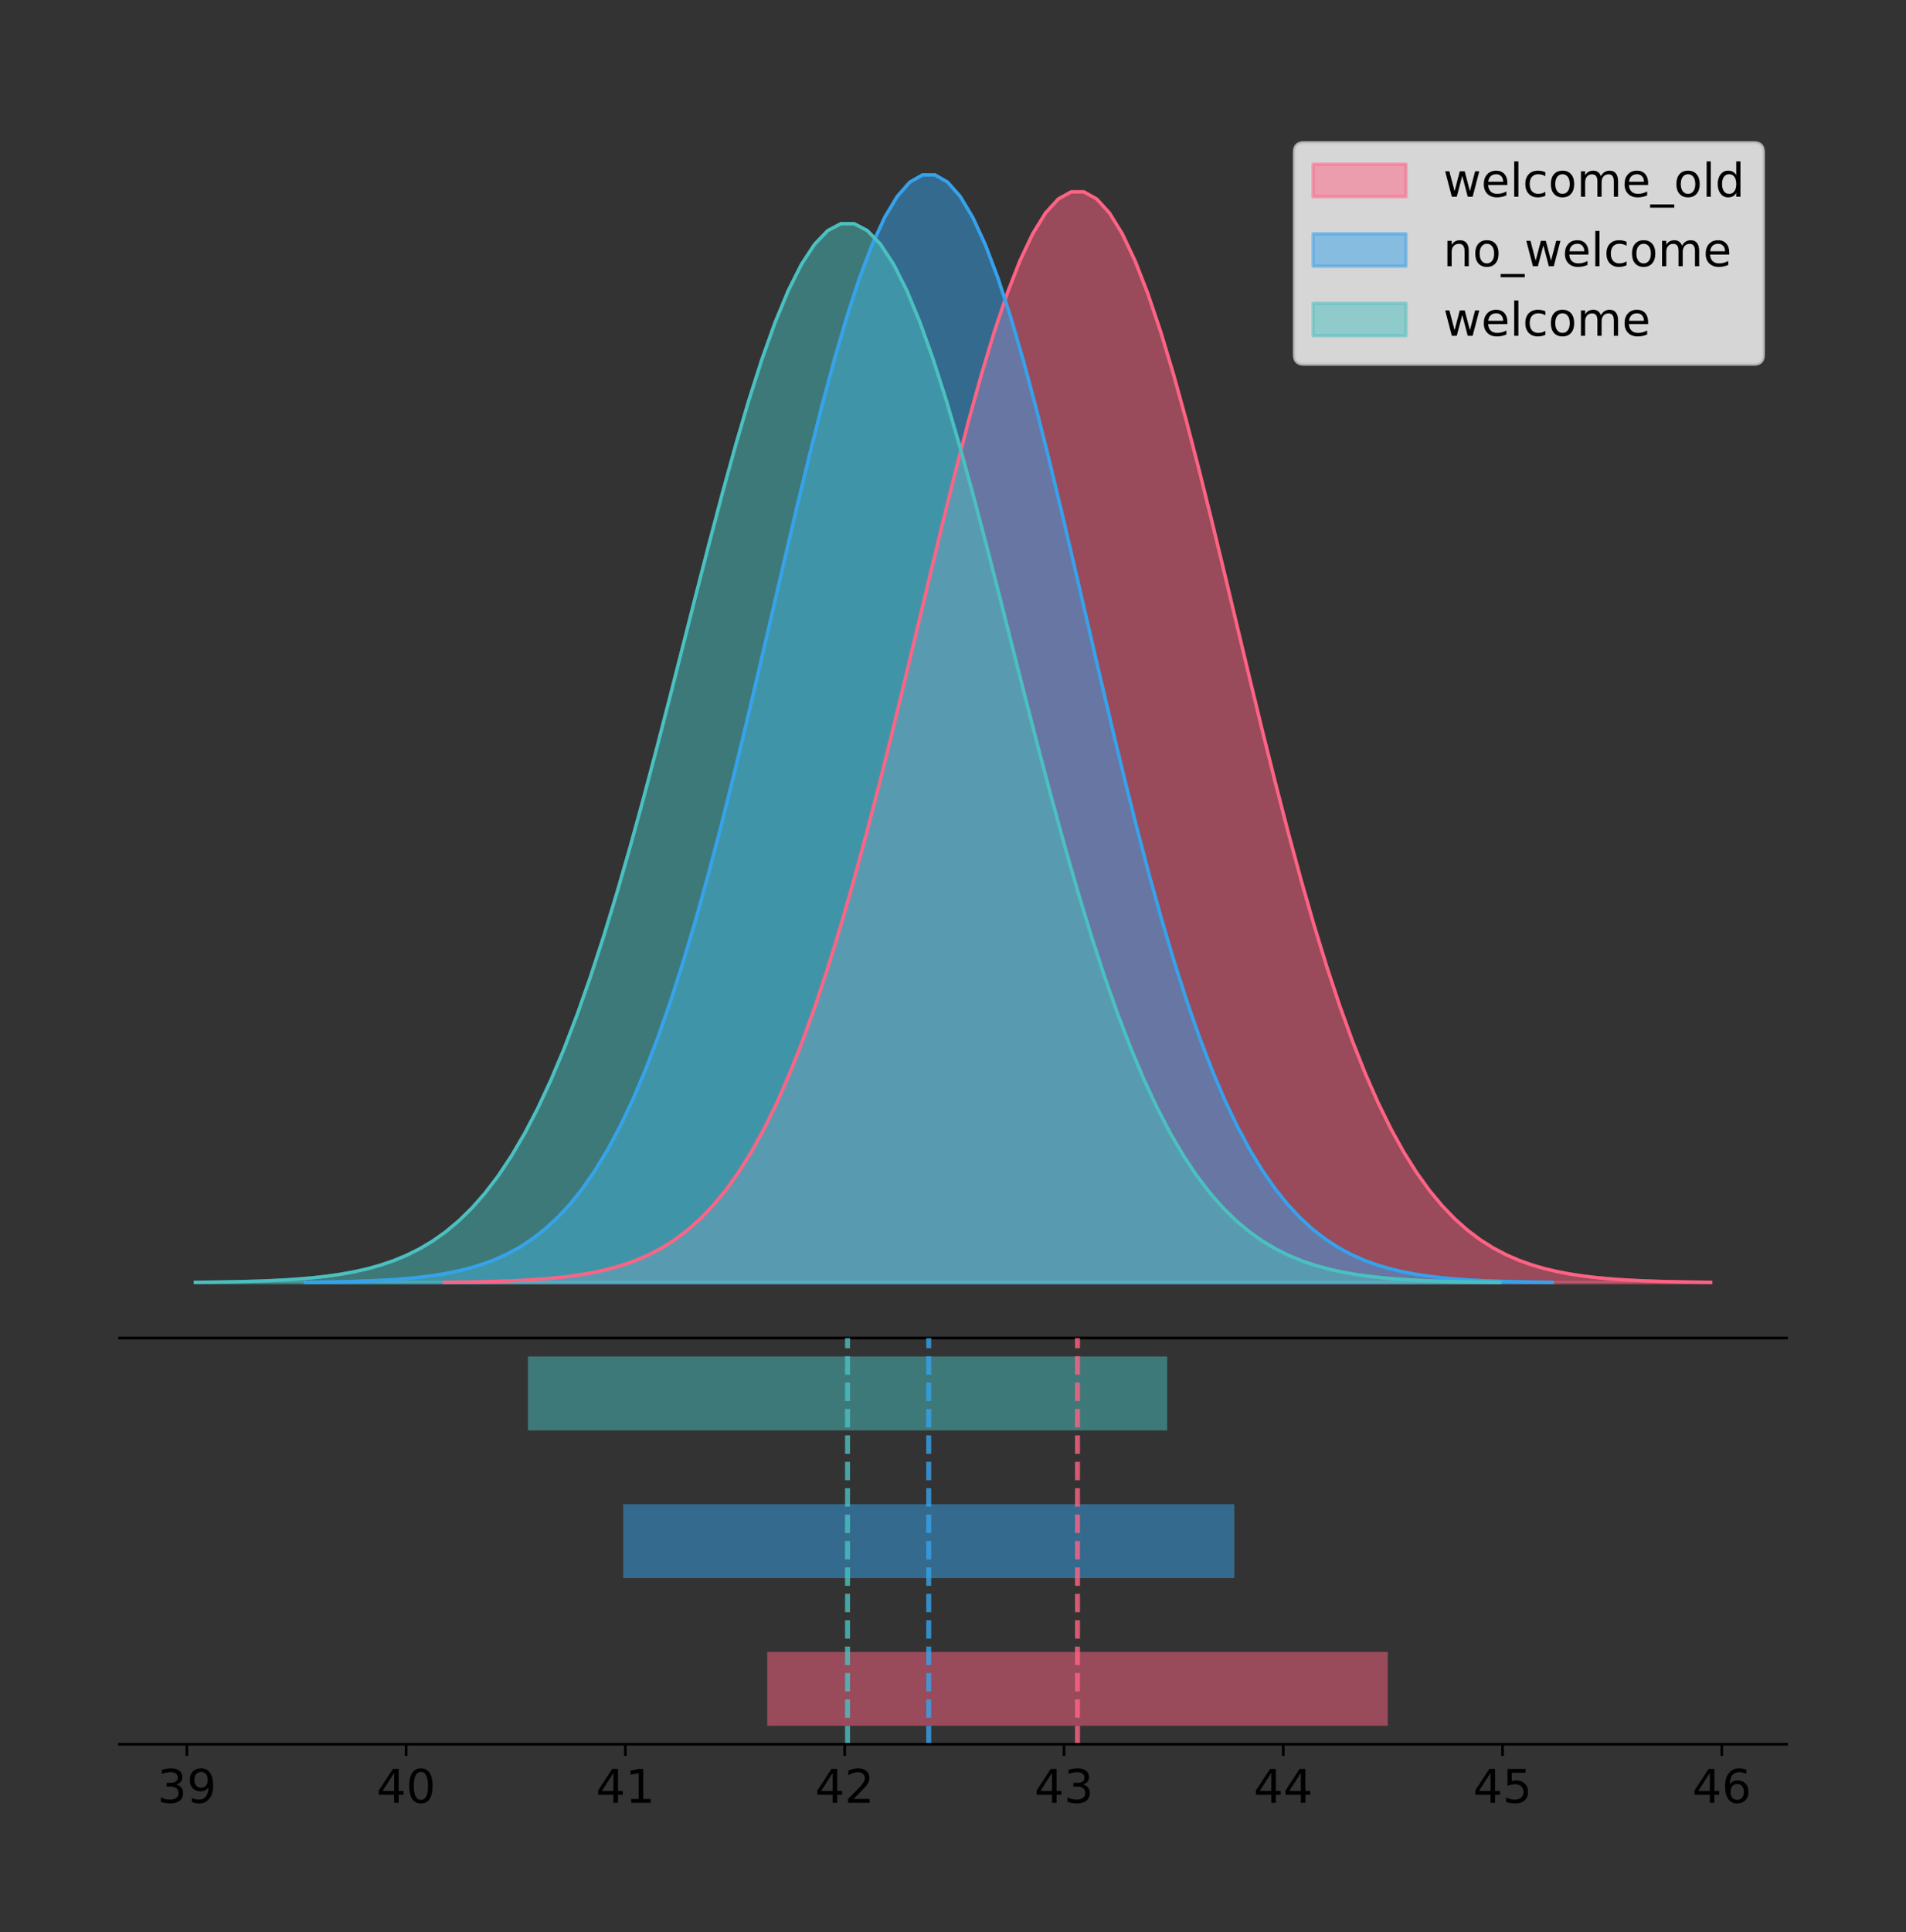 <?xml version="1.0" encoding="utf-8" standalone="no"?>
<!DOCTYPE svg PUBLIC "-//W3C//DTD SVG 1.1//EN"
  "http://www.w3.org/Graphics/SVG/1.1/DTD/svg11.dtd">
<!-- Created with matplotlib (https://matplotlib.org/) -->
<svg height="581.789pt" version="1.1" viewBox="0 0 574.2 581.789" width="574.2pt" xmlns="http://www.w3.org/2000/svg" xmlns:xlink="http://www.w3.org/1999/xlink">
 <rect x="0" y="0" width="574.2" height="581.789" fill="#333333" stroke="none"/>
 <defs>
  <style type="text/css">
*{stroke-linecap:butt;stroke-linejoin:round;}
  </style>
 </defs>
 <g id="figure_1">
  <g id="patch_1">
   <path d="M 0 581.789 
L 574.2 581.789 
L 574.2 0 
L 0 0 
z
" style="fill:none;"/>
  </g>
  <g id="axes_1">
   <g id="patch_2">
    <path d="M 36 402.93 
L 538.2 402.93 
L 538.2 36 
L 36 36 
z
" style="fill:none;"/>
   </g>
   <g id="PolyCollection_1">
    <defs>
     <path d="M 133.833 -195.538 
L 133.833 -195.648 
L 137.687 -195.69 
L 141.541 -195.746 
L 145.395 -195.82 
L 149.249 -195.919 
L 153.103 -196.05 
L 156.956 -196.22 
L 160.81 -196.441 
L 164.664 -196.726 
L 168.518 -197.091 
L 172.372 -197.554 
L 176.226 -198.139 
L 180.08 -198.871 
L 183.934 -199.782 
L 187.788 -200.907 
L 191.642 -202.285 
L 195.496 -203.963 
L 199.35 -205.989 
L 203.204 -208.417 
L 207.058 -211.307 
L 210.912 -214.719 
L 214.766 -218.719 
L 218.619 -223.369 
L 222.473 -228.735 
L 226.327 -234.878 
L 230.181 -241.854 
L 234.035 -249.712 
L 237.889 -258.491 
L 241.743 -268.217 
L 245.597 -278.899 
L 249.451 -290.529 
L 253.305 -303.076 
L 257.159 -316.489 
L 261.013 -330.69 
L 264.867 -345.574 
L 268.721 -361.014 
L 272.575 -376.854 
L 276.429 -392.919 
L 280.282 -409.007 
L 284.136 -424.905 
L 287.99 -440.382 
L 291.844 -455.203 
L 295.698 -469.128 
L 299.552 -481.924 
L 303.406 -493.367 
L 307.26 -503.252 
L 311.114 -511.395 
L 314.968 -517.644 
L 318.822 -521.878 
L 322.676 -524.016 
L 326.53 -524.016 
L 330.384 -521.878 
L 334.238 -517.644 
L 338.092 -511.395 
L 341.945 -503.252 
L 345.799 -493.367 
L 349.653 -481.924 
L 353.507 -469.128 
L 357.361 -455.203 
L 361.215 -440.382 
L 365.069 -424.905 
L 368.923 -409.007 
L 372.777 -392.919 
L 376.631 -376.854 
L 380.485 -361.014 
L 384.339 -345.574 
L 388.193 -330.69 
L 392.047 -316.489 
L 395.901 -303.076 
L 399.755 -290.529 
L 403.609 -278.899 
L 407.462 -268.217 
L 411.316 -258.491 
L 415.17 -249.712 
L 419.024 -241.854 
L 422.878 -234.878 
L 426.732 -228.735 
L 430.586 -223.369 
L 434.44 -218.719 
L 438.294 -214.719 
L 442.148 -211.307 
L 446.002 -208.417 
L 449.856 -205.989 
L 453.71 -203.963 
L 457.564 -202.285 
L 461.418 -200.907 
L 465.272 -199.782 
L 469.125 -198.871 
L 472.979 -198.139 
L 476.833 -197.554 
L 480.687 -197.091 
L 484.541 -196.726 
L 488.395 -196.441 
L 492.249 -196.22 
L 496.103 -196.05 
L 499.957 -195.919 
L 503.811 -195.82 
L 507.665 -195.746 
L 511.519 -195.69 
L 515.373 -195.648 
L 515.373 -195.538 
L 515.373 -195.538 
L 511.519 -195.538 
L 507.665 -195.538 
L 503.811 -195.538 
L 499.957 -195.538 
L 496.103 -195.538 
L 492.249 -195.538 
L 488.395 -195.538 
L 484.541 -195.538 
L 480.687 -195.538 
L 476.833 -195.538 
L 472.979 -195.538 
L 469.125 -195.538 
L 465.272 -195.538 
L 461.418 -195.538 
L 457.564 -195.538 
L 453.71 -195.538 
L 449.856 -195.538 
L 446.002 -195.538 
L 442.148 -195.538 
L 438.294 -195.538 
L 434.44 -195.538 
L 430.586 -195.538 
L 426.732 -195.538 
L 422.878 -195.538 
L 419.024 -195.538 
L 415.17 -195.538 
L 411.316 -195.538 
L 407.462 -195.538 
L 403.609 -195.538 
L 399.755 -195.538 
L 395.901 -195.538 
L 392.047 -195.538 
L 388.193 -195.538 
L 384.339 -195.538 
L 380.485 -195.538 
L 376.631 -195.538 
L 372.777 -195.538 
L 368.923 -195.538 
L 365.069 -195.538 
L 361.215 -195.538 
L 357.361 -195.538 
L 353.507 -195.538 
L 349.653 -195.538 
L 345.799 -195.538 
L 341.945 -195.538 
L 338.092 -195.538 
L 334.238 -195.538 
L 330.384 -195.538 
L 326.53 -195.538 
L 322.676 -195.538 
L 318.822 -195.538 
L 314.968 -195.538 
L 311.114 -195.538 
L 307.26 -195.538 
L 303.406 -195.538 
L 299.552 -195.538 
L 295.698 -195.538 
L 291.844 -195.538 
L 287.99 -195.538 
L 284.136 -195.538 
L 280.282 -195.538 
L 276.429 -195.538 
L 272.575 -195.538 
L 268.721 -195.538 
L 264.867 -195.538 
L 261.013 -195.538 
L 257.159 -195.538 
L 253.305 -195.538 
L 249.451 -195.538 
L 245.597 -195.538 
L 241.743 -195.538 
L 237.889 -195.538 
L 234.035 -195.538 
L 230.181 -195.538 
L 226.327 -195.538 
L 222.473 -195.538 
L 218.619 -195.538 
L 214.766 -195.538 
L 210.912 -195.538 
L 207.058 -195.538 
L 203.204 -195.538 
L 199.35 -195.538 
L 195.496 -195.538 
L 191.642 -195.538 
L 187.788 -195.538 
L 183.934 -195.538 
L 180.08 -195.538 
L 176.226 -195.538 
L 172.372 -195.538 
L 168.518 -195.538 
L 164.664 -195.538 
L 160.81 -195.538 
L 156.956 -195.538 
L 153.103 -195.538 
L 149.249 -195.538 
L 145.395 -195.538 
L 141.541 -195.538 
L 137.687 -195.538 
L 133.833 -195.538 
z
" id="m800570d40c" style="stroke:#ff6384;stroke-opacity:0.5;"/>
    </defs>
    <g clip-path="url(#p5cf1c25fd9)">
     <use style="fill:#ff6384;fill-opacity:0.5;stroke:#ff6384;stroke-opacity:0.5;" x="0" xlink:href="#m800570d40c" y="581.789"/>
    </g>
   </g>
   <g id="PolyCollection_2">
    <defs>
     <path d="M 91.931 -195.538 
L 91.931 -195.65 
L 95.726 -195.692 
L 99.521 -195.749 
L 103.316 -195.825 
L 107.111 -195.925 
L 110.906 -196.058 
L 114.701 -196.23 
L 118.496 -196.455 
L 122.291 -196.744 
L 126.086 -197.115 
L 129.881 -197.585 
L 133.676 -198.179 
L 137.471 -198.923 
L 141.267 -199.848 
L 145.062 -200.99 
L 148.857 -202.39 
L 152.652 -204.093 
L 156.447 -206.151 
L 160.242 -208.617 
L 164.037 -211.552 
L 167.832 -215.017 
L 171.627 -219.078 
L 175.422 -223.801 
L 179.217 -229.25 
L 183.012 -235.488 
L 186.807 -242.572 
L 190.602 -250.552 
L 194.398 -259.468 
L 198.193 -269.344 
L 201.988 -280.192 
L 205.783 -292.002 
L 209.578 -304.744 
L 213.373 -318.365 
L 217.168 -332.786 
L 220.963 -347.901 
L 224.758 -363.58 
L 228.553 -379.667 
L 232.348 -395.98 
L 236.143 -412.318 
L 239.938 -428.462 
L 243.734 -444.18 
L 247.529 -459.23 
L 251.324 -473.372 
L 255.119 -486.366 
L 258.914 -497.987 
L 262.709 -508.025 
L 266.504 -516.294 
L 270.299 -522.64 
L 274.094 -526.94 
L 277.889 -529.111 
L 281.684 -529.111 
L 285.479 -526.94 
L 289.274 -522.64 
L 293.069 -516.294 
L 296.865 -508.025 
L 300.66 -497.987 
L 304.455 -486.366 
L 308.25 -473.372 
L 312.045 -459.23 
L 315.84 -444.18 
L 319.635 -428.462 
L 323.43 -412.318 
L 327.225 -395.98 
L 331.02 -379.667 
L 334.815 -363.58 
L 338.61 -347.901 
L 342.405 -332.786 
L 346.201 -318.365 
L 349.996 -304.744 
L 353.791 -292.002 
L 357.586 -280.192 
L 361.381 -269.344 
L 365.176 -259.468 
L 368.971 -250.552 
L 372.766 -242.572 
L 376.561 -235.488 
L 380.356 -229.25 
L 384.151 -223.801 
L 387.946 -219.078 
L 391.741 -215.017 
L 395.536 -211.552 
L 399.332 -208.617 
L 403.127 -206.151 
L 406.922 -204.093 
L 410.717 -202.39 
L 414.512 -200.99 
L 418.307 -199.848 
L 422.102 -198.923 
L 425.897 -198.179 
L 429.692 -197.585 
L 433.487 -197.115 
L 437.282 -196.744 
L 441.077 -196.455 
L 444.872 -196.23 
L 448.667 -196.058 
L 452.463 -195.925 
L 456.258 -195.825 
L 460.053 -195.749 
L 463.848 -195.692 
L 467.643 -195.65 
L 467.643 -195.538 
L 467.643 -195.538 
L 463.848 -195.538 
L 460.053 -195.538 
L 456.258 -195.538 
L 452.463 -195.538 
L 448.667 -195.538 
L 444.872 -195.538 
L 441.077 -195.538 
L 437.282 -195.538 
L 433.487 -195.538 
L 429.692 -195.538 
L 425.897 -195.538 
L 422.102 -195.538 
L 418.307 -195.538 
L 414.512 -195.538 
L 410.717 -195.538 
L 406.922 -195.538 
L 403.127 -195.538 
L 399.332 -195.538 
L 395.536 -195.538 
L 391.741 -195.538 
L 387.946 -195.538 
L 384.151 -195.538 
L 380.356 -195.538 
L 376.561 -195.538 
L 372.766 -195.538 
L 368.971 -195.538 
L 365.176 -195.538 
L 361.381 -195.538 
L 357.586 -195.538 
L 353.791 -195.538 
L 349.996 -195.538 
L 346.201 -195.538 
L 342.405 -195.538 
L 338.61 -195.538 
L 334.815 -195.538 
L 331.02 -195.538 
L 327.225 -195.538 
L 323.43 -195.538 
L 319.635 -195.538 
L 315.84 -195.538 
L 312.045 -195.538 
L 308.25 -195.538 
L 304.455 -195.538 
L 300.66 -195.538 
L 296.865 -195.538 
L 293.069 -195.538 
L 289.274 -195.538 
L 285.479 -195.538 
L 281.684 -195.538 
L 277.889 -195.538 
L 274.094 -195.538 
L 270.299 -195.538 
L 266.504 -195.538 
L 262.709 -195.538 
L 258.914 -195.538 
L 255.119 -195.538 
L 251.324 -195.538 
L 247.529 -195.538 
L 243.734 -195.538 
L 239.938 -195.538 
L 236.143 -195.538 
L 232.348 -195.538 
L 228.553 -195.538 
L 224.758 -195.538 
L 220.963 -195.538 
L 217.168 -195.538 
L 213.373 -195.538 
L 209.578 -195.538 
L 205.783 -195.538 
L 201.988 -195.538 
L 198.193 -195.538 
L 194.398 -195.538 
L 190.602 -195.538 
L 186.807 -195.538 
L 183.012 -195.538 
L 179.217 -195.538 
L 175.422 -195.538 
L 171.627 -195.538 
L 167.832 -195.538 
L 164.037 -195.538 
L 160.242 -195.538 
L 156.447 -195.538 
L 152.652 -195.538 
L 148.857 -195.538 
L 145.062 -195.538 
L 141.267 -195.538 
L 137.471 -195.538 
L 133.676 -195.538 
L 129.881 -195.538 
L 126.086 -195.538 
L 122.291 -195.538 
L 118.496 -195.538 
L 114.701 -195.538 
L 110.906 -195.538 
L 107.111 -195.538 
L 103.316 -195.538 
L 99.521 -195.538 
L 95.726 -195.538 
L 91.931 -195.538 
z
" id="m92c0852f1b" style="stroke:#36a2eb;stroke-opacity:0.5;"/>
    </defs>
    <g clip-path="url(#p5cf1c25fd9)">
     <use style="fill:#36a2eb;fill-opacity:0.5;stroke:#36a2eb;stroke-opacity:0.5;" x="0" xlink:href="#m92c0852f1b" y="581.789"/>
    </g>
   </g>
   <g id="PolyCollection_3">
    <defs>
     <path d="M 58.827 -195.538 
L 58.827 -195.645 
L 62.797 -195.685 
L 66.767 -195.74 
L 70.737 -195.812 
L 74.706 -195.908 
L 78.676 -196.035 
L 82.646 -196.2 
L 86.616 -196.415 
L 90.585 -196.691 
L 94.555 -197.045 
L 98.525 -197.495 
L 102.495 -198.063 
L 106.464 -198.774 
L 110.434 -199.658 
L 114.404 -200.75 
L 118.374 -202.088 
L 122.344 -203.717 
L 126.313 -205.684 
L 130.283 -208.041 
L 134.253 -210.847 
L 138.223 -214.16 
L 142.192 -218.042 
L 146.162 -222.557 
L 150.132 -227.766 
L 154.102 -233.73 
L 158.071 -240.503 
L 162.041 -248.131 
L 166.011 -256.654 
L 169.981 -266.096 
L 173.951 -276.467 
L 177.92 -287.757 
L 181.89 -299.939 
L 185.86 -312.96 
L 189.83 -326.746 
L 193.799 -341.196 
L 197.769 -356.186 
L 201.739 -371.564 
L 205.709 -387.159 
L 209.678 -402.779 
L 213.648 -418.212 
L 217.618 -433.238 
L 221.588 -447.626 
L 225.558 -461.145 
L 229.527 -473.568 
L 233.497 -484.677 
L 237.467 -494.273 
L 241.437 -502.179 
L 245.406 -508.245 
L 249.376 -512.356 
L 253.346 -514.431 
L 257.316 -514.431 
L 261.285 -512.356 
L 265.255 -508.245 
L 269.225 -502.179 
L 273.195 -494.273 
L 277.165 -484.677 
L 281.134 -473.568 
L 285.104 -461.145 
L 289.074 -447.626 
L 293.044 -433.238 
L 297.013 -418.212 
L 300.983 -402.779 
L 304.953 -387.159 
L 308.923 -371.564 
L 312.892 -356.186 
L 316.862 -341.196 
L 320.832 -326.746 
L 324.802 -312.96 
L 328.772 -299.939 
L 332.741 -287.757 
L 336.711 -276.467 
L 340.681 -266.096 
L 344.651 -256.654 
L 348.62 -248.131 
L 352.59 -240.503 
L 356.56 -233.73 
L 360.53 -227.766 
L 364.499 -222.557 
L 368.469 -218.042 
L 372.439 -214.16 
L 376.409 -210.847 
L 380.378 -208.041 
L 384.348 -205.684 
L 388.318 -203.717 
L 392.288 -202.088 
L 396.258 -200.75 
L 400.227 -199.658 
L 404.197 -198.774 
L 408.167 -198.063 
L 412.137 -197.495 
L 416.106 -197.045 
L 420.076 -196.691 
L 424.046 -196.415 
L 428.016 -196.2 
L 431.985 -196.035 
L 435.955 -195.908 
L 439.925 -195.812 
L 443.895 -195.74 
L 447.865 -195.685 
L 451.834 -195.645 
L 451.834 -195.538 
L 451.834 -195.538 
L 447.865 -195.538 
L 443.895 -195.538 
L 439.925 -195.538 
L 435.955 -195.538 
L 431.985 -195.538 
L 428.016 -195.538 
L 424.046 -195.538 
L 420.076 -195.538 
L 416.106 -195.538 
L 412.137 -195.538 
L 408.167 -195.538 
L 404.197 -195.538 
L 400.227 -195.538 
L 396.258 -195.538 
L 392.288 -195.538 
L 388.318 -195.538 
L 384.348 -195.538 
L 380.378 -195.538 
L 376.409 -195.538 
L 372.439 -195.538 
L 368.469 -195.538 
L 364.499 -195.538 
L 360.53 -195.538 
L 356.56 -195.538 
L 352.59 -195.538 
L 348.62 -195.538 
L 344.651 -195.538 
L 340.681 -195.538 
L 336.711 -195.538 
L 332.741 -195.538 
L 328.772 -195.538 
L 324.802 -195.538 
L 320.832 -195.538 
L 316.862 -195.538 
L 312.892 -195.538 
L 308.923 -195.538 
L 304.953 -195.538 
L 300.983 -195.538 
L 297.013 -195.538 
L 293.044 -195.538 
L 289.074 -195.538 
L 285.104 -195.538 
L 281.134 -195.538 
L 277.165 -195.538 
L 273.195 -195.538 
L 269.225 -195.538 
L 265.255 -195.538 
L 261.285 -195.538 
L 257.316 -195.538 
L 253.346 -195.538 
L 249.376 -195.538 
L 245.406 -195.538 
L 241.437 -195.538 
L 237.467 -195.538 
L 233.497 -195.538 
L 229.527 -195.538 
L 225.558 -195.538 
L 221.588 -195.538 
L 217.618 -195.538 
L 213.648 -195.538 
L 209.678 -195.538 
L 205.709 -195.538 
L 201.739 -195.538 
L 197.769 -195.538 
L 193.799 -195.538 
L 189.83 -195.538 
L 185.86 -195.538 
L 181.89 -195.538 
L 177.92 -195.538 
L 173.951 -195.538 
L 169.981 -195.538 
L 166.011 -195.538 
L 162.041 -195.538 
L 158.071 -195.538 
L 154.102 -195.538 
L 150.132 -195.538 
L 146.162 -195.538 
L 142.192 -195.538 
L 138.223 -195.538 
L 134.253 -195.538 
L 130.283 -195.538 
L 126.313 -195.538 
L 122.344 -195.538 
L 118.374 -195.538 
L 114.404 -195.538 
L 110.434 -195.538 
L 106.464 -195.538 
L 102.495 -195.538 
L 98.525 -195.538 
L 94.555 -195.538 
L 90.585 -195.538 
L 86.616 -195.538 
L 82.646 -195.538 
L 78.676 -195.538 
L 74.706 -195.538 
L 70.737 -195.538 
L 66.767 -195.538 
L 62.797 -195.538 
L 58.827 -195.538 
z
" id="mf740a21f44" style="stroke:#4bc0c0;stroke-opacity:0.5;"/>
    </defs>
    <g clip-path="url(#p5cf1c25fd9)">
     <use style="fill:#4bc0c0;fill-opacity:0.5;stroke:#4bc0c0;stroke-opacity:0.5;" x="0" xlink:href="#mf740a21f44" y="581.789"/>
    </g>
   </g>
   <g id="line2d_1">
    <path clip-path="url(#p5cf1c25fd9)" d="M 133.833 386.141 
L 137.687 386.099 
L 141.541 386.044 
L 145.395 385.969 
L 149.249 385.87 
L 153.103 385.74 
L 156.956 385.569 
L 160.81 385.348 
L 164.664 385.063 
L 168.518 384.699 
L 172.372 384.235 
L 176.226 383.651 
L 180.08 382.918 
L 183.934 382.007 
L 187.788 380.883 
L 191.642 379.504 
L 195.496 377.827 
L 199.35 375.801 
L 203.204 373.372 
L 207.058 370.482 
L 210.912 367.07 
L 214.766 363.071 
L 218.619 358.42 
L 222.473 353.054 
L 226.327 346.912 
L 230.181 339.935 
L 234.035 332.077 
L 237.889 323.298 
L 241.743 313.572 
L 245.597 302.89 
L 249.451 291.261 
L 253.305 278.713 
L 257.159 265.3 
L 261.013 251.1 
L 264.867 236.215 
L 268.721 220.776 
L 272.575 204.935 
L 276.429 188.871 
L 280.282 172.782 
L 284.136 156.885 
L 287.99 141.407 
L 291.844 126.587 
L 295.698 112.661 
L 299.552 99.865 
L 303.406 88.422 
L 307.26 78.538 
L 311.114 70.394 
L 314.968 64.146 
L 318.822 59.912 
L 322.676 57.774 
L 326.53 57.774 
L 330.384 59.912 
L 334.238 64.146 
L 338.092 70.394 
L 341.945 78.538 
L 345.799 88.422 
L 349.653 99.865 
L 353.507 112.661 
L 357.361 126.587 
L 361.215 141.407 
L 365.069 156.885 
L 368.923 172.782 
L 372.777 188.871 
L 376.631 204.935 
L 380.485 220.776 
L 384.339 236.215 
L 388.193 251.1 
L 392.047 265.3 
L 395.901 278.713 
L 399.755 291.261 
L 403.609 302.89 
L 407.462 313.572 
L 411.316 323.298 
L 415.17 332.077 
L 419.024 339.935 
L 422.878 346.912 
L 426.732 353.054 
L 430.586 358.42 
L 434.44 363.071 
L 438.294 367.07 
L 442.148 370.482 
L 446.002 373.372 
L 449.856 375.801 
L 453.71 377.827 
L 457.564 379.504 
L 461.418 380.883 
L 465.272 382.007 
L 469.125 382.918 
L 472.979 383.651 
L 476.833 384.235 
L 480.687 384.699 
L 484.541 385.063 
L 488.395 385.348 
L 492.249 385.569 
L 496.103 385.74 
L 499.957 385.87 
L 503.811 385.969 
L 507.665 386.044 
L 511.519 386.099 
L 515.373 386.141 
" style="fill:none;stroke:#ff6384;stroke-linecap:square;"/>
   </g>
   <g id="line2d_2">
    <path clip-path="url(#p5cf1c25fd9)" d="M 91.931 386.139 
L 95.726 386.097 
L 99.521 386.04 
L 103.316 385.965 
L 107.111 385.864 
L 110.906 385.732 
L 114.701 385.559 
L 118.496 385.334 
L 122.291 385.045 
L 126.086 384.675 
L 129.881 384.204 
L 133.676 383.61 
L 137.471 382.867 
L 141.267 381.941 
L 145.062 380.799 
L 148.857 379.399 
L 152.652 377.696 
L 156.447 375.639 
L 160.242 373.172 
L 164.037 370.238 
L 167.832 366.772 
L 171.627 362.711 
L 175.422 357.989 
L 179.217 352.539 
L 183.012 346.301 
L 186.807 339.217 
L 190.602 331.237 
L 194.398 322.322 
L 198.193 312.445 
L 201.988 301.597 
L 205.783 289.787 
L 209.578 277.045 
L 213.373 263.424 
L 217.168 249.004 
L 220.963 233.888 
L 224.758 218.209 
L 228.553 202.123 
L 232.348 185.809 
L 236.143 169.471 
L 239.938 153.327 
L 243.734 137.61 
L 247.529 122.559 
L 251.324 108.418 
L 255.119 95.423 
L 258.914 83.803 
L 262.709 73.765 
L 266.504 65.495 
L 270.299 59.15 
L 274.094 54.85 
L 277.889 52.679 
L 281.684 52.679 
L 285.479 54.85 
L 289.274 59.15 
L 293.069 65.495 
L 296.865 73.765 
L 300.66 83.803 
L 304.455 95.423 
L 308.25 108.418 
L 312.045 122.559 
L 315.84 137.61 
L 319.635 153.327 
L 323.43 169.471 
L 327.225 185.809 
L 331.02 202.123 
L 334.815 218.209 
L 338.61 233.888 
L 342.405 249.004 
L 346.201 263.424 
L 349.996 277.045 
L 353.791 289.787 
L 357.586 301.597 
L 361.381 312.445 
L 365.176 322.322 
L 368.971 331.237 
L 372.766 339.217 
L 376.561 346.301 
L 380.356 352.539 
L 384.151 357.989 
L 387.946 362.711 
L 391.741 366.772 
L 395.536 370.238 
L 399.332 373.172 
L 403.127 375.639 
L 406.922 377.696 
L 410.717 379.399 
L 414.512 380.799 
L 418.307 381.941 
L 422.102 382.867 
L 425.897 383.61 
L 429.692 384.204 
L 433.487 384.675 
L 437.282 385.045 
L 441.077 385.334 
L 444.872 385.559 
L 448.667 385.732 
L 452.463 385.864 
L 456.258 385.965 
L 460.053 386.04 
L 463.848 386.097 
L 467.643 386.139 
" style="fill:none;stroke:#36a2eb;stroke-linecap:square;"/>
   </g>
   <g id="line2d_3">
    <path clip-path="url(#p5cf1c25fd9)" d="M 58.827 386.144 
L 62.797 386.104 
L 66.767 386.05 
L 70.737 385.977 
L 74.706 385.881 
L 78.676 385.755 
L 82.646 385.589 
L 86.616 385.375 
L 90.585 385.098 
L 94.555 384.744 
L 98.525 384.294 
L 102.495 383.727 
L 106.464 383.015 
L 110.434 382.131 
L 114.404 381.039 
L 118.374 379.701 
L 122.344 378.072 
L 126.313 376.106 
L 130.283 373.748 
L 134.253 370.942 
L 138.223 367.63 
L 142.192 363.747 
L 146.162 359.232 
L 150.132 354.023 
L 154.102 348.059 
L 158.071 341.287 
L 162.041 333.658 
L 166.011 325.135 
L 169.981 315.693 
L 173.951 305.323 
L 177.92 294.032 
L 181.89 281.851 
L 185.86 268.829 
L 189.83 255.043 
L 193.799 240.593 
L 197.769 225.604 
L 201.739 210.225 
L 205.709 194.63 
L 209.678 179.011 
L 213.648 163.577 
L 217.618 148.551 
L 221.588 134.163 
L 225.558 120.644 
L 229.527 108.222 
L 233.497 97.112 
L 237.467 87.516 
L 241.437 79.61 
L 245.406 73.544 
L 249.376 69.433 
L 253.346 67.358 
L 257.316 67.358 
L 261.285 69.433 
L 265.255 73.544 
L 269.225 79.61 
L 273.195 87.516 
L 277.165 97.112 
L 281.134 108.222 
L 285.104 120.644 
L 289.074 134.163 
L 293.044 148.551 
L 297.013 163.577 
L 300.983 179.011 
L 304.953 194.63 
L 308.923 210.225 
L 312.892 225.604 
L 316.862 240.593 
L 320.832 255.043 
L 324.802 268.829 
L 328.772 281.851 
L 332.741 294.032 
L 336.711 305.323 
L 340.681 315.693 
L 344.651 325.135 
L 348.62 333.658 
L 352.59 341.287 
L 356.56 348.059 
L 360.53 354.023 
L 364.499 359.232 
L 368.469 363.747 
L 372.439 367.63 
L 376.409 370.942 
L 380.378 373.748 
L 384.348 376.106 
L 388.318 378.072 
L 392.288 379.701 
L 396.258 381.039 
L 400.227 382.131 
L 404.197 383.015 
L 408.167 383.727 
L 412.137 384.294 
L 416.106 384.744 
L 420.076 385.098 
L 424.046 385.375 
L 428.016 385.589 
L 431.985 385.755 
L 435.955 385.881 
L 439.925 385.977 
L 443.895 386.05 
L 447.865 386.104 
L 451.834 386.144 
" style="fill:none;stroke:#4bc0c0;stroke-linecap:square;"/>
   </g>
   <g id="patch_3">
    <path d="M 36 402.93 
L 538.2 402.93 
" style="fill:none;stroke:#000000;stroke-linecap:square;stroke-linejoin:miter;stroke-width:0.8;"/>
   </g>
   <g id="legend_1">
    <g id="patch_4">
     <path d="M 392.788 109.627 
L 528.4 109.627 
Q 531.2 109.627 531.2 106.827 
L 531.2 45.8 
Q 531.2 43 528.4 43 
L 392.788 43 
Q 389.988 43 389.988 45.8 
L 389.988 106.827 
Q 389.988 109.627 392.788 109.627 
z
" style="fill:#ffffff;opacity:0.8;stroke:#cccccc;stroke-linejoin:miter;"/>
    </g>
    <g id="patch_5">
     <path d="M 395.588 59.238 
L 423.588 59.238 
L 423.588 49.438 
L 395.588 49.438 
z
" style="fill:#ff6384;opacity:0.5;stroke:#ff6384;stroke-linejoin:miter;"/>
    </g>
    <g id="text_1">
     <!-- welcome_old -->
     <defs>
      <path d="M 4.203 54.688 
L 13.188 54.688 
L 24.422 12.016 
L 35.594 54.688 
L 46.188 54.688 
L 57.422 12.016 
L 68.609 54.688 
L 77.594 54.688 
L 63.281 0 
L 52.688 0 
L 40.922 44.828 
L 29.109 0 
L 18.5 0 
z
" id="DejaVuSans-119"/>
      <path d="M 56.203 29.594 
L 56.203 25.203 
L 14.891 25.203 
Q 15.484 15.922 20.484 11.062 
Q 25.484 6.203 34.422 6.203 
Q 39.594 6.203 44.453 7.469 
Q 49.312 8.734 54.109 11.281 
L 54.109 2.781 
Q 49.266 0.734 44.188 -0.344 
Q 39.109 -1.422 33.891 -1.422 
Q 20.797 -1.422 13.156 6.188 
Q 5.516 13.812 5.516 26.812 
Q 5.516 40.234 12.766 48.109 
Q 20.016 56 32.328 56 
Q 43.359 56 49.781 48.891 
Q 56.203 41.797 56.203 29.594 
z
M 47.219 32.234 
Q 47.125 39.594 43.094 43.984 
Q 39.062 48.391 32.422 48.391 
Q 24.906 48.391 20.391 44.141 
Q 15.875 39.891 15.188 32.172 
z
" id="DejaVuSans-101"/>
      <path d="M 9.422 75.984 
L 18.406 75.984 
L 18.406 0 
L 9.422 0 
z
" id="DejaVuSans-108"/>
      <path d="M 48.781 52.594 
L 48.781 44.188 
Q 44.969 46.297 41.141 47.344 
Q 37.312 48.391 33.406 48.391 
Q 24.656 48.391 19.812 42.844 
Q 14.984 37.312 14.984 27.297 
Q 14.984 17.281 19.812 11.734 
Q 24.656 6.203 33.406 6.203 
Q 37.312 6.203 41.141 7.25 
Q 44.969 8.297 48.781 10.406 
L 48.781 2.094 
Q 45.016 0.344 40.984 -0.531 
Q 36.969 -1.422 32.422 -1.422 
Q 20.062 -1.422 12.781 6.344 
Q 5.516 14.109 5.516 27.297 
Q 5.516 40.672 12.859 48.328 
Q 20.219 56 33.016 56 
Q 37.156 56 41.109 55.141 
Q 45.062 54.297 48.781 52.594 
z
" id="DejaVuSans-99"/>
      <path d="M 30.609 48.391 
Q 23.391 48.391 19.188 42.75 
Q 14.984 37.109 14.984 27.297 
Q 14.984 17.484 19.156 11.844 
Q 23.344 6.203 30.609 6.203 
Q 37.797 6.203 41.984 11.859 
Q 46.188 17.531 46.188 27.297 
Q 46.188 37.016 41.984 42.703 
Q 37.797 48.391 30.609 48.391 
z
M 30.609 56 
Q 42.328 56 49.016 48.375 
Q 55.719 40.766 55.719 27.297 
Q 55.719 13.875 49.016 6.219 
Q 42.328 -1.422 30.609 -1.422 
Q 18.844 -1.422 12.172 6.219 
Q 5.516 13.875 5.516 27.297 
Q 5.516 40.766 12.172 48.375 
Q 18.844 56 30.609 56 
z
" id="DejaVuSans-111"/>
      <path d="M 52 44.188 
Q 55.375 50.25 60.062 53.125 
Q 64.75 56 71.094 56 
Q 79.641 56 84.281 50.016 
Q 88.922 44.047 88.922 33.016 
L 88.922 0 
L 79.891 0 
L 79.891 32.719 
Q 79.891 40.578 77.094 44.375 
Q 74.312 48.188 68.609 48.188 
Q 61.625 48.188 57.562 43.547 
Q 53.516 38.922 53.516 30.906 
L 53.516 0 
L 44.484 0 
L 44.484 32.719 
Q 44.484 40.625 41.703 44.406 
Q 38.922 48.188 33.109 48.188 
Q 26.219 48.188 22.156 43.531 
Q 18.109 38.875 18.109 30.906 
L 18.109 0 
L 9.078 0 
L 9.078 54.688 
L 18.109 54.688 
L 18.109 46.188 
Q 21.188 51.219 25.484 53.609 
Q 29.781 56 35.688 56 
Q 41.656 56 45.828 52.969 
Q 50 49.953 52 44.188 
z
" id="DejaVuSans-109"/>
      <path d="M 50.984 -16.609 
L 50.984 -23.578 
L -0.984 -23.578 
L -0.984 -16.609 
z
" id="DejaVuSans-95"/>
      <path d="M 45.406 46.391 
L 45.406 75.984 
L 54.391 75.984 
L 54.391 0 
L 45.406 0 
L 45.406 8.203 
Q 42.578 3.328 38.25 0.953 
Q 33.938 -1.422 27.875 -1.422 
Q 17.969 -1.422 11.734 6.484 
Q 5.516 14.406 5.516 27.297 
Q 5.516 40.188 11.734 48.094 
Q 17.969 56 27.875 56 
Q 33.938 56 38.25 53.625 
Q 42.578 51.266 45.406 46.391 
z
M 14.797 27.297 
Q 14.797 17.391 18.875 11.75 
Q 22.953 6.109 30.078 6.109 
Q 37.203 6.109 41.297 11.75 
Q 45.406 17.391 45.406 27.297 
Q 45.406 37.203 41.297 42.844 
Q 37.203 48.484 30.078 48.484 
Q 22.953 48.484 18.875 42.844 
Q 14.797 37.203 14.797 27.297 
z
" id="DejaVuSans-100"/>
     </defs>
     <g transform="translate(434.788 59.238)scale(0.14 -0.14)">
      <use xlink:href="#DejaVuSans-119"/>
      <use x="81.787" xlink:href="#DejaVuSans-101"/>
      <use x="143.311" xlink:href="#DejaVuSans-108"/>
      <use x="171.094" xlink:href="#DejaVuSans-99"/>
      <use x="226.074" xlink:href="#DejaVuSans-111"/>
      <use x="287.256" xlink:href="#DejaVuSans-109"/>
      <use x="384.668" xlink:href="#DejaVuSans-101"/>
      <use x="446.191" xlink:href="#DejaVuSans-95"/>
      <use x="496.191" xlink:href="#DejaVuSans-111"/>
      <use x="557.373" xlink:href="#DejaVuSans-108"/>
      <use x="585.156" xlink:href="#DejaVuSans-100"/>
     </g>
    </g>
    <g id="patch_6">
     <path d="M 395.588 80.177 
L 423.588 80.177 
L 423.588 70.377 
L 395.588 70.377 
z
" style="fill:#36a2eb;opacity:0.5;stroke:#36a2eb;stroke-linejoin:miter;"/>
    </g>
    <g id="text_2">
     <!-- no_welcome -->
     <defs>
      <path d="M 54.891 33.016 
L 54.891 0 
L 45.906 0 
L 45.906 32.719 
Q 45.906 40.484 42.875 44.328 
Q 39.844 48.188 33.797 48.188 
Q 26.516 48.188 22.312 43.547 
Q 18.109 38.922 18.109 30.906 
L 18.109 0 
L 9.078 0 
L 9.078 54.688 
L 18.109 54.688 
L 18.109 46.188 
Q 21.344 51.125 25.703 53.562 
Q 30.078 56 35.797 56 
Q 45.219 56 50.047 50.172 
Q 54.891 44.344 54.891 33.016 
z
" id="DejaVuSans-110"/>
     </defs>
     <g transform="translate(434.788 80.177)scale(0.14 -0.14)">
      <use xlink:href="#DejaVuSans-110"/>
      <use x="63.379" xlink:href="#DejaVuSans-111"/>
      <use x="124.561" xlink:href="#DejaVuSans-95"/>
      <use x="174.561" xlink:href="#DejaVuSans-119"/>
      <use x="256.348" xlink:href="#DejaVuSans-101"/>
      <use x="317.871" xlink:href="#DejaVuSans-108"/>
      <use x="345.654" xlink:href="#DejaVuSans-99"/>
      <use x="400.635" xlink:href="#DejaVuSans-111"/>
      <use x="461.816" xlink:href="#DejaVuSans-109"/>
      <use x="559.229" xlink:href="#DejaVuSans-101"/>
     </g>
    </g>
    <g id="patch_7">
     <path d="M 395.588 101.115 
L 423.588 101.115 
L 423.588 91.315 
L 395.588 91.315 
z
" style="fill:#4bc0c0;opacity:0.5;stroke:#4bc0c0;stroke-linejoin:miter;"/>
    </g>
    <g id="text_3">
     <!-- welcome -->
     <g transform="translate(434.788 101.115)scale(0.14 -0.14)">
      <use xlink:href="#DejaVuSans-119"/>
      <use x="81.787" xlink:href="#DejaVuSans-101"/>
      <use x="143.311" xlink:href="#DejaVuSans-108"/>
      <use x="171.094" xlink:href="#DejaVuSans-99"/>
      <use x="226.074" xlink:href="#DejaVuSans-111"/>
      <use x="287.256" xlink:href="#DejaVuSans-109"/>
      <use x="384.668" xlink:href="#DejaVuSans-101"/>
     </g>
    </g>
   </g>
  </g>
  <g id="axes_2">
   <g id="patch_8">
    <path d="M 36 525.24 
L 538.2 525.24 
L 538.2 402.93 
L 36 402.93 
z
" style="fill:none;"/>
   </g>
   <g id="patch_9">
    <path clip-path="url(#pe56f6c979a)" d="M 231.125 519.68 
L 418.08 519.68 
L 418.08 497.442 
L 231.125 497.442 
z
" style="fill:#ff6384;opacity:0.5;"/>
   </g>
   <g id="patch_10">
    <path clip-path="url(#pe56f6c979a)" d="M 187.737 475.204 
L 371.836 475.204 
L 371.836 452.966 
L 187.737 452.966 
z
" style="fill:#36a2eb;opacity:0.5;"/>
   </g>
   <g id="patch_11">
    <path clip-path="url(#pe56f6c979a)" d="M 159.044 430.728 
L 351.618 430.728 
L 351.618 408.49 
L 159.044 408.49 
z
" style="fill:#4bc0c0;opacity:0.5;"/>
   </g>
   <g id="matplotlib.axis_1">
    <g id="xtick_1">
     <g id="line2d_4">
      <defs>
       <path d="M 0 0 
L 0 3.5 
" id="m29e7e96b07" style="stroke:#000000;stroke-width:0.8;"/>
      </defs>
      <g>
       <use style="stroke:#000000;stroke-width:0.8;" x="56.288" xlink:href="#m29e7e96b07" y="525.24"/>
      </g>
     </g>
     <g id="text_4">
      <!-- 39 -->
      <defs>
       <path d="M 40.578 39.312 
Q 47.656 37.797 51.625 33 
Q 55.609 28.219 55.609 21.188 
Q 55.609 10.406 48.188 4.484 
Q 40.766 -1.422 27.094 -1.422 
Q 22.516 -1.422 17.656 -0.516 
Q 12.797 0.391 7.625 2.203 
L 7.625 11.719 
Q 11.719 9.328 16.594 8.109 
Q 21.484 6.891 26.812 6.891 
Q 36.078 6.891 40.938 10.547 
Q 45.797 14.203 45.797 21.188 
Q 45.797 27.641 41.281 31.266 
Q 36.766 34.906 28.719 34.906 
L 20.219 34.906 
L 20.219 43.016 
L 29.109 43.016 
Q 36.375 43.016 40.234 45.922 
Q 44.094 48.828 44.094 54.297 
Q 44.094 59.906 40.109 62.906 
Q 36.141 65.922 28.719 65.922 
Q 24.656 65.922 20.016 65.031 
Q 15.375 64.156 9.812 62.312 
L 9.812 71.094 
Q 15.438 72.656 20.344 73.438 
Q 25.25 74.219 29.594 74.219 
Q 40.828 74.219 47.359 69.109 
Q 53.906 64.016 53.906 55.328 
Q 53.906 49.266 50.438 45.094 
Q 46.969 40.922 40.578 39.312 
z
" id="DejaVuSans-51"/>
       <path d="M 10.984 1.516 
L 10.984 10.5 
Q 14.703 8.734 18.5 7.812 
Q 22.312 6.891 25.984 6.891 
Q 35.75 6.891 40.891 13.453 
Q 46.047 20.016 46.781 33.406 
Q 43.953 29.203 39.594 26.953 
Q 35.25 24.703 29.984 24.703 
Q 19.047 24.703 12.672 31.312 
Q 6.297 37.938 6.297 49.422 
Q 6.297 60.641 12.938 67.422 
Q 19.578 74.219 30.609 74.219 
Q 43.266 74.219 49.922 64.516 
Q 56.594 54.828 56.594 36.375 
Q 56.594 19.141 48.406 8.859 
Q 40.234 -1.422 26.422 -1.422 
Q 22.703 -1.422 18.891 -0.688 
Q 15.094 0.047 10.984 1.516 
z
M 30.609 32.422 
Q 37.25 32.422 41.125 36.953 
Q 45.016 41.5 45.016 49.422 
Q 45.016 57.281 41.125 61.844 
Q 37.25 66.406 30.609 66.406 
Q 23.969 66.406 20.094 61.844 
Q 16.219 57.281 16.219 49.422 
Q 16.219 41.5 20.094 36.953 
Q 23.969 32.422 30.609 32.422 
z
" id="DejaVuSans-57"/>
      </defs>
      <g transform="translate(47.38 542.878)scale(0.14 -0.14)">
       <use xlink:href="#DejaVuSans-51"/>
       <use x="63.623" xlink:href="#DejaVuSans-57"/>
      </g>
     </g>
    </g>
    <g id="xtick_2">
     <g id="line2d_5">
      <g>
       <use style="stroke:#000000;stroke-width:0.8;" x="122.349" xlink:href="#m29e7e96b07" y="525.24"/>
      </g>
     </g>
     <g id="text_5">
      <!-- 40 -->
      <defs>
       <path d="M 37.797 64.312 
L 12.891 25.391 
L 37.797 25.391 
z
M 35.203 72.906 
L 47.609 72.906 
L 47.609 25.391 
L 58.016 25.391 
L 58.016 17.188 
L 47.609 17.188 
L 47.609 0 
L 37.797 0 
L 37.797 17.188 
L 4.891 17.188 
L 4.891 26.703 
z
" id="DejaVuSans-52"/>
       <path d="M 31.781 66.406 
Q 24.172 66.406 20.328 58.906 
Q 16.5 51.422 16.5 36.375 
Q 16.5 21.391 20.328 13.891 
Q 24.172 6.391 31.781 6.391 
Q 39.453 6.391 43.281 13.891 
Q 47.125 21.391 47.125 36.375 
Q 47.125 51.422 43.281 58.906 
Q 39.453 66.406 31.781 66.406 
z
M 31.781 74.219 
Q 44.047 74.219 50.516 64.516 
Q 56.984 54.828 56.984 36.375 
Q 56.984 17.969 50.516 8.266 
Q 44.047 -1.422 31.781 -1.422 
Q 19.531 -1.422 13.062 8.266 
Q 6.594 17.969 6.594 36.375 
Q 6.594 54.828 13.062 64.516 
Q 19.531 74.219 31.781 74.219 
z
" id="DejaVuSans-48"/>
      </defs>
      <g transform="translate(113.442 542.878)scale(0.14 -0.14)">
       <use xlink:href="#DejaVuSans-52"/>
       <use x="63.623" xlink:href="#DejaVuSans-48"/>
      </g>
     </g>
    </g>
    <g id="xtick_3">
     <g id="line2d_6">
      <g>
       <use style="stroke:#000000;stroke-width:0.8;" x="188.411" xlink:href="#m29e7e96b07" y="525.24"/>
      </g>
     </g>
     <g id="text_6">
      <!-- 41 -->
      <defs>
       <path d="M 12.406 8.297 
L 28.516 8.297 
L 28.516 63.922 
L 10.984 60.406 
L 10.984 69.391 
L 28.422 72.906 
L 38.281 72.906 
L 38.281 8.297 
L 54.391 8.297 
L 54.391 0 
L 12.406 0 
z
" id="DejaVuSans-49"/>
      </defs>
      <g transform="translate(179.503 542.878)scale(0.14 -0.14)">
       <use xlink:href="#DejaVuSans-52"/>
       <use x="63.623" xlink:href="#DejaVuSans-49"/>
      </g>
     </g>
    </g>
    <g id="xtick_4">
     <g id="line2d_7">
      <g>
       <use style="stroke:#000000;stroke-width:0.8;" x="254.472" xlink:href="#m29e7e96b07" y="525.24"/>
      </g>
     </g>
     <g id="text_7">
      <!-- 42 -->
      <defs>
       <path d="M 19.188 8.297 
L 53.609 8.297 
L 53.609 0 
L 7.328 0 
L 7.328 8.297 
Q 12.938 14.109 22.625 23.891 
Q 32.328 33.688 34.812 36.531 
Q 39.547 41.844 41.422 45.531 
Q 43.312 49.219 43.312 52.781 
Q 43.312 58.594 39.234 62.25 
Q 35.156 65.922 28.609 65.922 
Q 23.969 65.922 18.812 64.312 
Q 13.672 62.703 7.812 59.422 
L 7.812 69.391 
Q 13.766 71.781 18.938 73 
Q 24.125 74.219 28.422 74.219 
Q 39.75 74.219 46.484 68.547 
Q 53.219 62.891 53.219 53.422 
Q 53.219 48.922 51.531 44.891 
Q 49.859 40.875 45.406 35.406 
Q 44.188 33.984 37.641 27.219 
Q 31.109 20.453 19.188 8.297 
z
" id="DejaVuSans-50"/>
      </defs>
      <g transform="translate(245.564 542.878)scale(0.14 -0.14)">
       <use xlink:href="#DejaVuSans-52"/>
       <use x="63.623" xlink:href="#DejaVuSans-50"/>
      </g>
     </g>
    </g>
    <g id="xtick_5">
     <g id="line2d_8">
      <g>
       <use style="stroke:#000000;stroke-width:0.8;" x="320.533" xlink:href="#m29e7e96b07" y="525.24"/>
      </g>
     </g>
     <g id="text_8">
      <!-- 43 -->
      <g transform="translate(311.626 542.878)scale(0.14 -0.14)">
       <use xlink:href="#DejaVuSans-52"/>
       <use x="63.623" xlink:href="#DejaVuSans-51"/>
      </g>
     </g>
    </g>
    <g id="xtick_6">
     <g id="line2d_9">
      <g>
       <use style="stroke:#000000;stroke-width:0.8;" x="386.595" xlink:href="#m29e7e96b07" y="525.24"/>
      </g>
     </g>
     <g id="text_9">
      <!-- 44 -->
      <g transform="translate(377.687 542.878)scale(0.14 -0.14)">
       <use xlink:href="#DejaVuSans-52"/>
       <use x="63.623" xlink:href="#DejaVuSans-52"/>
      </g>
     </g>
    </g>
    <g id="xtick_7">
     <g id="line2d_10">
      <g>
       <use style="stroke:#000000;stroke-width:0.8;" x="452.656" xlink:href="#m29e7e96b07" y="525.24"/>
      </g>
     </g>
     <g id="text_10">
      <!-- 45 -->
      <defs>
       <path d="M 10.797 72.906 
L 49.516 72.906 
L 49.516 64.594 
L 19.828 64.594 
L 19.828 46.734 
Q 21.969 47.469 24.109 47.828 
Q 26.266 48.188 28.422 48.188 
Q 40.625 48.188 47.75 41.5 
Q 54.891 34.812 54.891 23.391 
Q 54.891 11.625 47.562 5.094 
Q 40.234 -1.422 26.906 -1.422 
Q 22.312 -1.422 17.547 -0.641 
Q 12.797 0.141 7.719 1.703 
L 7.719 11.625 
Q 12.109 9.234 16.797 8.062 
Q 21.484 6.891 26.703 6.891 
Q 35.156 6.891 40.078 11.328 
Q 45.016 15.766 45.016 23.391 
Q 45.016 31 40.078 35.438 
Q 35.156 39.891 26.703 39.891 
Q 22.75 39.891 18.812 39.016 
Q 14.891 38.141 10.797 36.281 
z
" id="DejaVuSans-53"/>
      </defs>
      <g transform="translate(443.749 542.878)scale(0.14 -0.14)">
       <use xlink:href="#DejaVuSans-52"/>
       <use x="63.623" xlink:href="#DejaVuSans-53"/>
      </g>
     </g>
    </g>
    <g id="xtick_8">
     <g id="line2d_11">
      <g>
       <use style="stroke:#000000;stroke-width:0.8;" x="518.718" xlink:href="#m29e7e96b07" y="525.24"/>
      </g>
     </g>
     <g id="text_11">
      <!-- 46 -->
      <defs>
       <path d="M 33.016 40.375 
Q 26.375 40.375 22.484 35.828 
Q 18.609 31.297 18.609 23.391 
Q 18.609 15.531 22.484 10.953 
Q 26.375 6.391 33.016 6.391 
Q 39.656 6.391 43.531 10.953 
Q 47.406 15.531 47.406 23.391 
Q 47.406 31.297 43.531 35.828 
Q 39.656 40.375 33.016 40.375 
z
M 52.594 71.297 
L 52.594 62.312 
Q 48.875 64.062 45.094 64.984 
Q 41.312 65.922 37.594 65.922 
Q 27.828 65.922 22.672 59.328 
Q 17.531 52.734 16.797 39.406 
Q 19.672 43.656 24.016 45.922 
Q 28.375 48.188 33.594 48.188 
Q 44.578 48.188 50.953 41.516 
Q 57.328 34.859 57.328 23.391 
Q 57.328 12.156 50.688 5.359 
Q 44.047 -1.422 33.016 -1.422 
Q 20.359 -1.422 13.672 8.266 
Q 6.984 17.969 6.984 36.375 
Q 6.984 53.656 15.188 63.938 
Q 23.391 74.219 37.203 74.219 
Q 40.922 74.219 44.703 73.484 
Q 48.484 72.75 52.594 71.297 
z
" id="DejaVuSans-54"/>
      </defs>
      <g transform="translate(509.81 542.878)scale(0.14 -0.14)">
       <use xlink:href="#DejaVuSans-52"/>
       <use x="63.623" xlink:href="#DejaVuSans-54"/>
      </g>
     </g>
    </g>
   </g>
   <g id="line2d_12">
    <path clip-path="url(#pe56f6c979a)" d="M 324.603 525.24 
L 324.603 402.93 
" style="fill:none;stroke:#ff6384;stroke-dasharray:5.55,2.4;stroke-dashoffset:0;stroke-opacity:0.8;stroke-width:1.5;"/>
   </g>
   <g id="line2d_13">
    <path clip-path="url(#pe56f6c979a)" d="M 279.787 525.24 
L 279.787 402.93 
" style="fill:none;stroke:#36a2eb;stroke-dasharray:5.55,2.4;stroke-dashoffset:0;stroke-opacity:0.8;stroke-width:1.5;"/>
   </g>
   <g id="line2d_14">
    <path clip-path="url(#pe56f6c979a)" d="M 255.331 525.24 
L 255.331 402.93 
" style="fill:none;stroke:#4bc0c0;stroke-dasharray:5.55,2.4;stroke-dashoffset:0;stroke-opacity:0.8;stroke-width:1.5;"/>
   </g>
   <g id="patch_12">
    <path d="M 36 525.24 
L 538.2 525.24 
" style="fill:none;stroke:#000000;stroke-linecap:square;stroke-linejoin:miter;stroke-width:0.8;"/>
   </g>
  </g>
 </g>
 <defs>
  <clipPath id="p5cf1c25fd9">
   <rect height="366.93" width="502.2" x="36" y="36"/>
  </clipPath>
  <clipPath id="pe56f6c979a">
   <rect height="122.31" width="502.2" x="36" y="402.93"/>
  </clipPath>
 </defs>
</svg>
